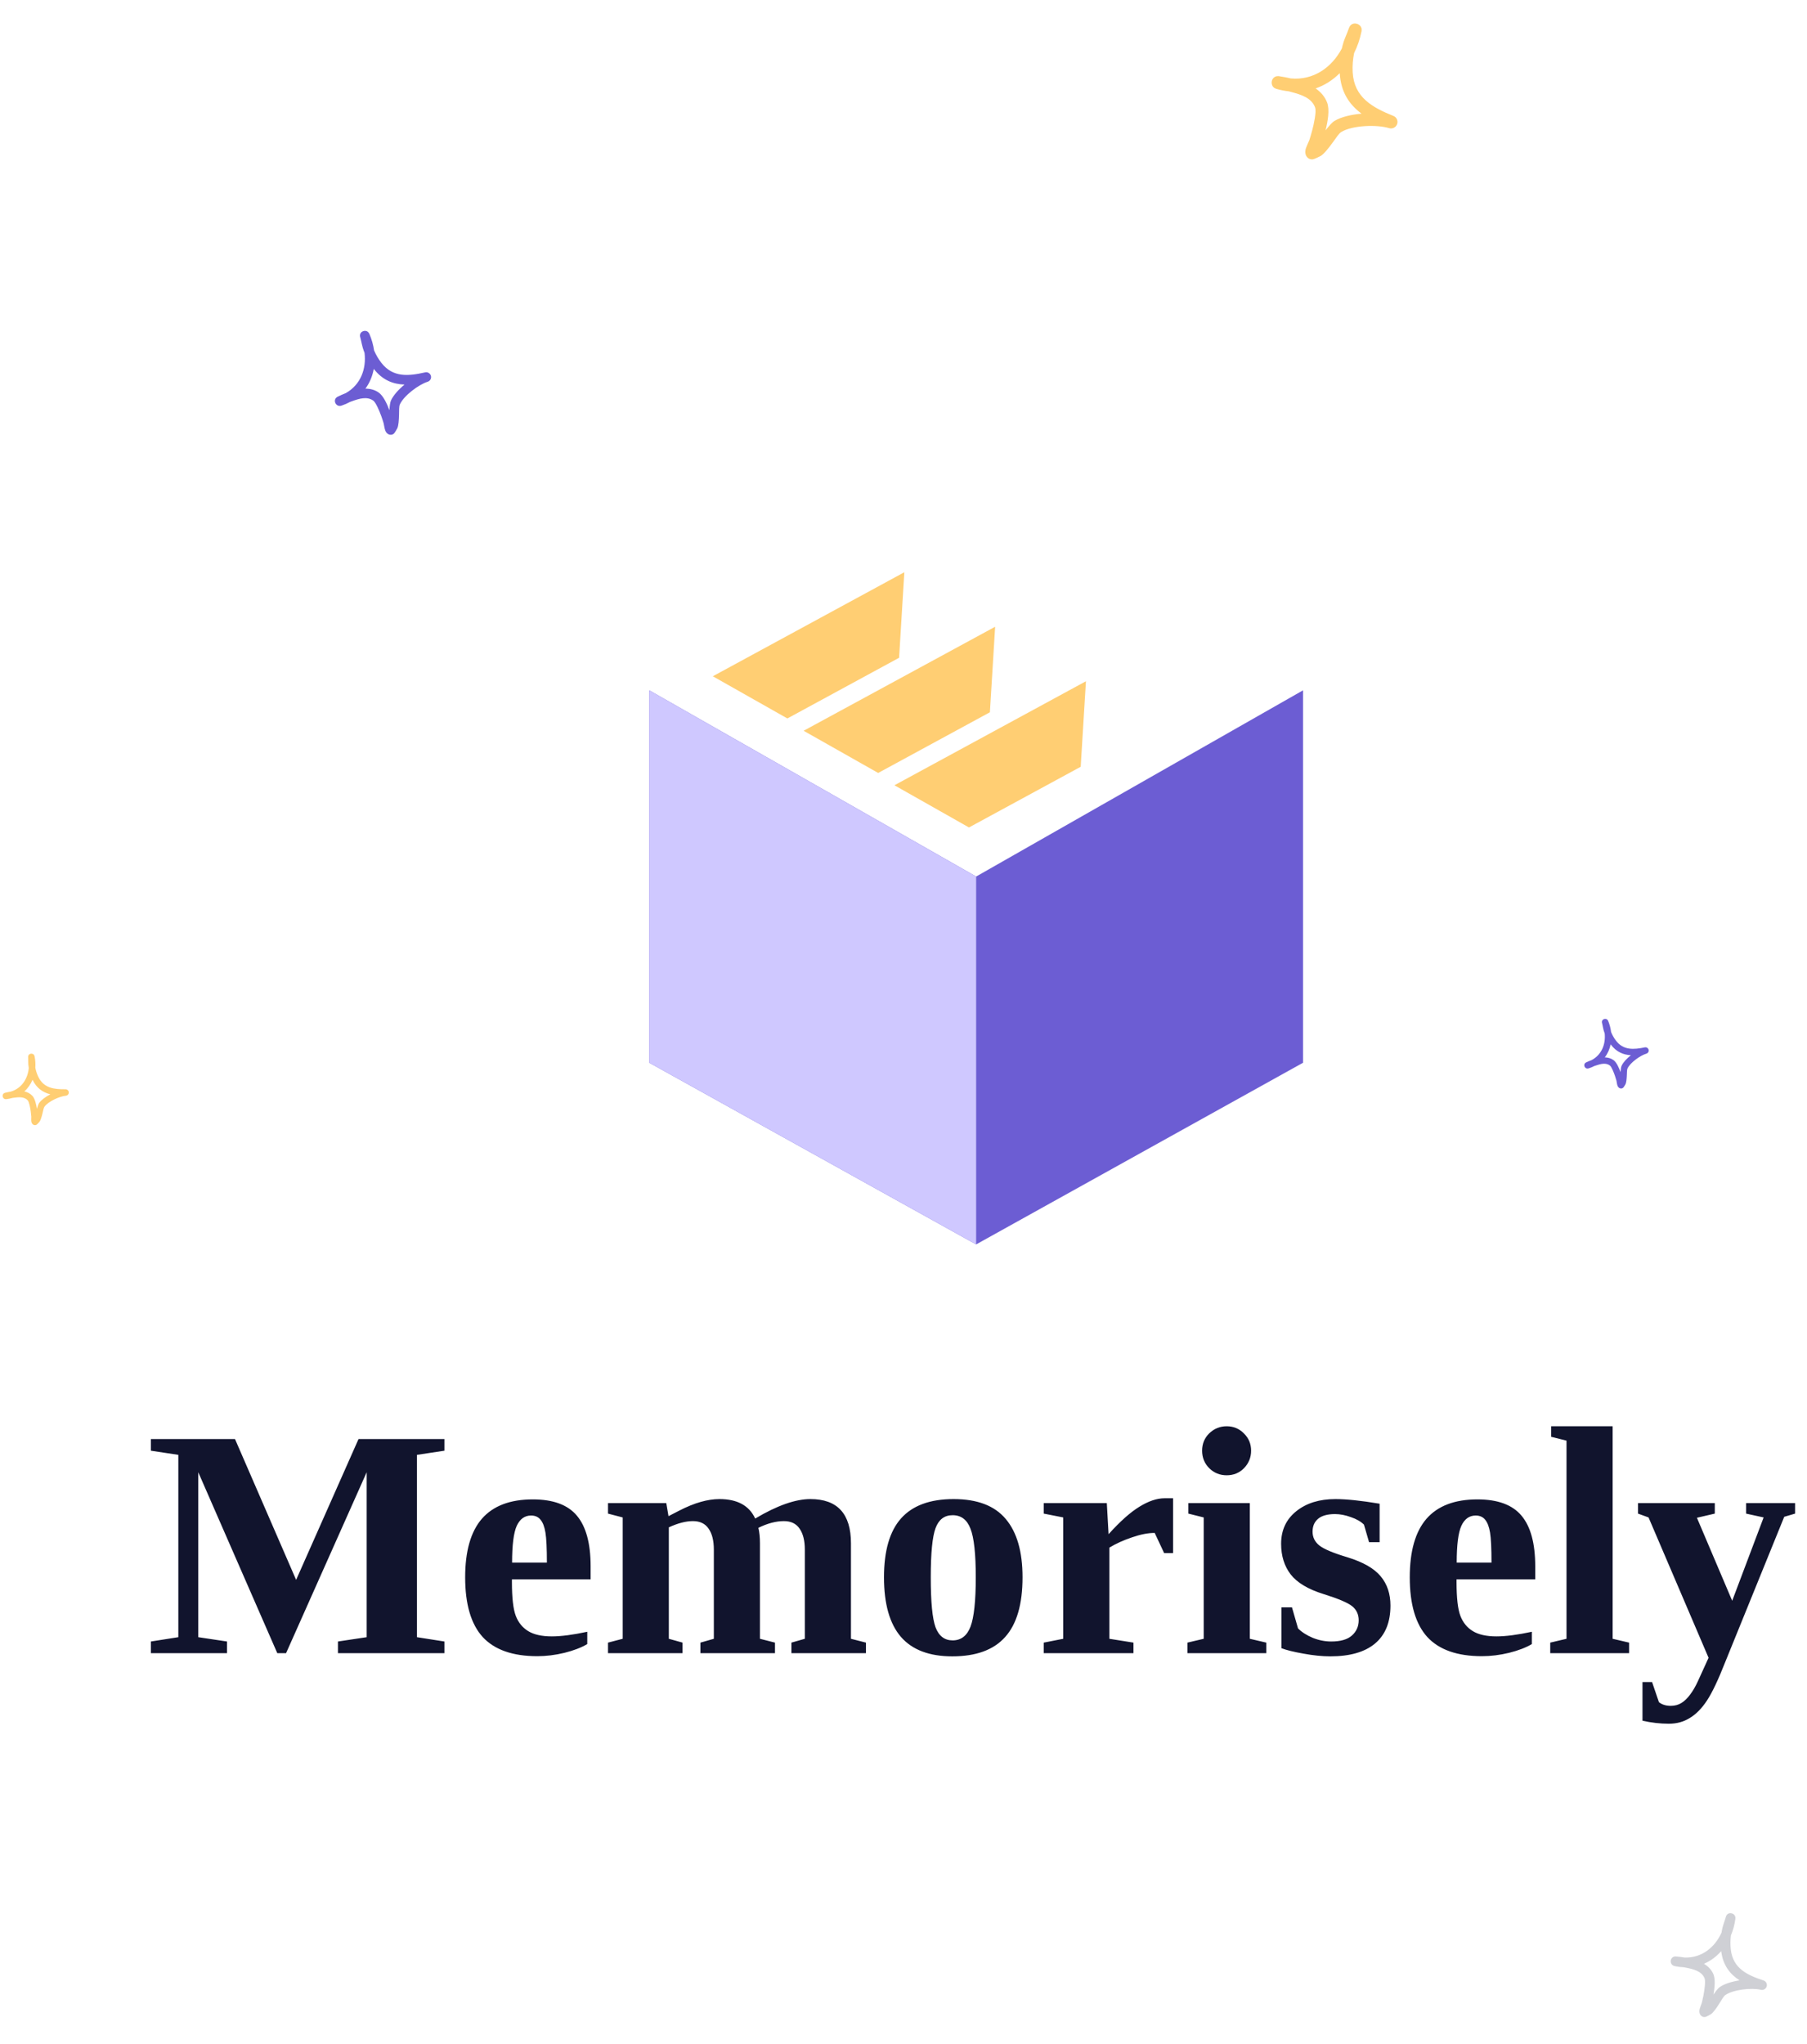 <svg width="199" height="225" viewBox="0 0 199 225" fill="none" xmlns="http://www.w3.org/2000/svg">
<path d="M71.5 76L107.5 96.5L143.5 76V117L107.5 137L71.5 117V76Z" fill="#6C5DD3"/>
<path d="M78.5 74.452L99.592 63L99.015 72.416L86.711 79.097L78.5 74.452Z" fill="#FFCE73"/>
<path d="M88.5 80.452L109.592 69L109.015 78.416L96.711 85.097L88.5 80.452Z" fill="#FFCE73"/>
<path d="M98.5 86.452L119.592 75L119.015 84.416L106.711 91.097L98.5 86.452Z" fill="#FFCE73"/>
<path d="M71.5 117V76L107.5 96.5V137L71.5 117Z" fill="#CFC8FF"/>
<path d="M31.504 182H30.537L21.836 162.084V180.242L25 180.717V182H16.615V180.717L19.639 180.242V160.168L16.615 159.711V158.428H25.879L32.611 173.932L39.484 158.428H48.941V159.711L45.918 160.168V180.242L48.941 180.717V182H37.217V180.717L40.381 180.242V162.084L31.504 182ZM58.68 165.072C60.918 165.072 62.535 165.67 63.531 166.865C64.539 168.061 65.043 169.918 65.043 172.438V173.879H56.377V174.16C56.377 175.906 56.518 177.148 56.799 177.887C57.08 178.625 57.537 179.188 58.17 179.574C58.803 179.961 59.67 180.154 60.772 180.154C61.803 180.154 63.103 179.984 64.674 179.645V180.998C64.029 181.385 63.191 181.707 62.16 181.965C61.141 182.211 60.145 182.334 59.172 182.334C56.465 182.334 54.461 181.631 53.16 180.225C51.871 178.807 51.227 176.615 51.227 173.65C51.227 170.768 51.842 168.617 53.072 167.199C54.315 165.781 56.184 165.072 58.68 165.072ZM58.486 166.848C57.783 166.848 57.256 167.229 56.904 167.99C56.565 168.752 56.395 170.1 56.395 172.033H60.227C60.227 170.463 60.174 169.361 60.068 168.729C59.963 168.084 59.781 167.609 59.523 167.305C59.277 167 58.932 166.848 58.486 166.848ZM73.621 166.918L74.816 166.303C76.457 165.459 77.928 165.037 79.228 165.037C81.197 165.037 82.51 165.752 83.166 167.182C85.568 165.752 87.596 165.037 89.248 165.037C92.225 165.037 93.713 166.66 93.713 169.906V180.418L95.365 180.84V182H87.156V180.84L88.633 180.418V170.592C88.633 169.607 88.439 168.84 88.053 168.289C87.678 167.738 87.103 167.463 86.33 167.463C85.463 167.463 84.525 167.709 83.518 168.201C83.635 168.693 83.693 169.262 83.693 169.906V180.418L85.346 180.84V182H77.137V180.84L78.613 180.418V170.592C78.613 169.607 78.42 168.84 78.033 168.289C77.658 167.738 77.084 167.463 76.311 167.463C75.537 167.463 74.652 167.691 73.656 168.148V180.418L75.168 180.84V182H66.959V180.84L68.576 180.418V167.059L66.959 166.637V165.477H73.375L73.621 166.918ZM112.609 173.65C112.609 176.615 111.971 178.807 110.693 180.225C109.428 181.643 107.488 182.352 104.875 182.352C102.344 182.352 100.457 181.637 99.215 180.207C97.973 178.766 97.352 176.58 97.352 173.65C97.352 170.732 97.978 168.57 99.232 167.164C100.498 165.746 102.426 165.037 105.016 165.037C107.629 165.037 109.545 165.77 110.764 167.234C111.994 168.688 112.609 170.826 112.609 173.65ZM107.459 173.65C107.459 171.072 107.266 169.291 106.879 168.307C106.504 167.311 105.848 166.812 104.91 166.812C104.008 166.812 103.381 167.287 103.029 168.236C102.678 169.186 102.502 170.99 102.502 173.65C102.502 176.357 102.678 178.191 103.029 179.152C103.393 180.113 104.02 180.594 104.91 180.594C105.836 180.594 106.492 180.09 106.879 179.082C107.266 178.062 107.459 176.252 107.459 173.65ZM122.084 168.904C123.35 167.498 124.48 166.49 125.477 165.881C126.484 165.26 127.404 164.949 128.236 164.949H129.186V170.979H128.201L127.164 168.764C126.426 168.764 125.588 168.928 124.65 169.256C123.713 169.572 122.887 169.947 122.172 170.381V180.418L124.826 180.84V182H114.947V180.84L117.092 180.418V167.059L114.947 166.637V165.477H121.891L122.084 168.904ZM137.641 180.418L139.451 180.84V182H130.768V180.84L132.561 180.418V167.059L130.873 166.637V165.477H137.641V180.418ZM132.385 159.711C132.385 158.949 132.648 158.311 133.176 157.795C133.715 157.279 134.354 157.021 135.092 157.021C135.842 157.021 136.475 157.285 136.99 157.812C137.518 158.328 137.781 158.961 137.781 159.711C137.781 160.449 137.523 161.088 137.008 161.627C136.492 162.154 135.854 162.418 135.092 162.418C134.342 162.418 133.703 162.16 133.176 161.645C132.648 161.117 132.385 160.473 132.385 159.711ZM153.127 176.762C153.127 178.602 152.559 179.996 151.422 180.945C150.297 181.883 148.656 182.352 146.5 182.352C145.609 182.352 144.625 182.252 143.547 182.053C142.48 181.865 141.672 181.666 141.121 181.455V176.955H142.281L142.949 179.275C143.359 179.686 143.898 180.031 144.566 180.312C145.234 180.582 145.914 180.717 146.605 180.717C147.625 180.717 148.381 180.5 148.873 180.066C149.377 179.621 149.629 179.059 149.629 178.379C149.629 177.734 149.389 177.219 148.908 176.832C148.428 176.445 147.379 176 145.762 175.496C144.062 174.969 142.855 174.248 142.141 173.334C141.438 172.42 141.086 171.295 141.086 169.959C141.086 168.459 141.643 167.264 142.756 166.373C143.869 165.482 145.305 165.037 147.062 165.037C148.27 165.037 149.893 165.207 151.932 165.547V169.783H150.771L150.209 167.85C149.869 167.51 149.389 167.234 148.768 167.023C148.158 166.801 147.578 166.689 147.027 166.689C146.184 166.689 145.557 166.865 145.146 167.217C144.748 167.557 144.549 168.025 144.549 168.623C144.549 169.244 144.801 169.754 145.305 170.152C145.809 170.551 146.846 170.984 148.416 171.453C150.127 171.98 151.34 172.678 152.055 173.545C152.77 174.4 153.127 175.473 153.127 176.762ZM162.707 165.072C164.945 165.072 166.562 165.67 167.559 166.865C168.566 168.061 169.07 169.918 169.07 172.438V173.879H160.404V174.16C160.404 175.906 160.545 177.148 160.826 177.887C161.107 178.625 161.564 179.188 162.197 179.574C162.83 179.961 163.697 180.154 164.799 180.154C165.83 180.154 167.131 179.984 168.701 179.645V180.998C168.057 181.385 167.219 181.707 166.188 181.965C165.168 182.211 164.172 182.334 163.199 182.334C160.492 182.334 158.488 181.631 157.188 180.225C155.898 178.807 155.254 176.615 155.254 173.65C155.254 170.768 155.869 168.617 157.1 167.199C158.342 165.781 160.211 165.072 162.707 165.072ZM162.514 166.848C161.811 166.848 161.283 167.229 160.932 167.99C160.592 168.752 160.422 170.1 160.422 172.033H164.254C164.254 170.463 164.201 169.361 164.096 168.729C163.99 168.084 163.809 167.609 163.551 167.305C163.305 167 162.959 166.848 162.514 166.848ZM177.596 180.418L179.406 180.84V182H170.723V180.84L172.516 180.418V158.604L170.828 158.182V157.021H177.596V180.418ZM188.16 182.51L181.551 167.059L180.391 166.637V165.477H188.846V166.637L186.877 167.094L190.762 176.234L194.225 167.059L192.291 166.637V165.477H197.688V166.637L196.492 166.988L189.971 183.037C189.221 184.947 188.564 186.33 188.002 187.186C187.439 188.053 186.812 188.697 186.121 189.119C185.441 189.553 184.662 189.77 183.783 189.77C182.834 189.77 181.867 189.658 180.883 189.436V185.182H181.938L182.693 187.396C183.033 187.666 183.467 187.801 183.994 187.801C184.439 187.801 184.832 187.695 185.172 187.484C185.512 187.273 185.828 186.969 186.121 186.57C186.426 186.172 186.713 185.68 186.982 185.094C187.252 184.52 187.645 183.658 188.16 182.51Z" fill="#11142D"/>
<g clip-path="url(#clip0_33661_7414)">
<path fill-rule="evenodd" clip-rule="evenodd" d="M40.145 38.843C40.074 38.663 40.01 38.484 39.955 38.303C39.872 38.031 39.826 37.749 39.758 37.475C39.729 37.358 39.649 37.056 39.645 37.01C39.614 36.616 39.911 36.49 39.999 36.46C40.041 36.445 40.48 36.297 40.685 36.775C40.935 37.359 41.106 37.964 41.194 38.574C41.403 39.064 41.681 39.537 42.002 39.95C43.281 41.591 45.001 41.406 46.82 40.995C47.099 40.931 47.379 41.1 47.454 41.376C47.529 41.653 47.373 41.941 47.1 42.026C46.102 42.345 44.472 43.553 44.031 44.538C43.939 44.744 43.956 45.19 43.946 45.633C43.932 46.248 43.89 46.862 43.755 47.145C43.736 47.189 43.478 47.648 43.388 47.727C43.172 47.913 42.96 47.878 42.833 47.831C42.707 47.784 42.55 47.671 42.45 47.449C42.345 47.218 42.282 46.709 42.25 46.604C42.137 46.223 41.895 45.48 41.596 44.861C41.434 44.527 41.273 44.222 41.088 44.093C40.402 43.617 39.531 43.897 38.803 44.158C38.719 44.187 38.636 44.218 38.552 44.247C38.266 44.403 37.957 44.54 37.623 44.654C37.119 44.826 36.931 44.369 36.92 44.339C36.895 44.272 36.782 43.923 37.141 43.697C37.181 43.673 37.479 43.536 37.594 43.483C37.755 43.408 37.919 43.342 38.084 43.278C39.73 42.348 40.356 40.599 40.145 38.843ZM41.163 40.615C42.127 41.849 43.283 42.297 44.547 42.339L44.547 42.34C43.883 42.893 43.308 43.53 43.053 44.1C42.956 44.316 42.912 44.718 42.889 45.164C42.743 44.786 42.57 44.387 42.384 44.054C42.172 43.675 41.931 43.374 41.7 43.213C41.255 42.904 40.755 42.786 40.244 42.785C40.716 42.142 41.019 41.401 41.163 40.615Z" fill="#6C5DD3"/>
</g>
<g clip-path="url(#clip1_33661_7414)">
<path fill-rule="evenodd" clip-rule="evenodd" d="M176.721 113.78C176.676 113.659 176.636 113.539 176.602 113.418C176.55 113.235 176.523 113.047 176.482 112.863C176.464 112.785 176.415 112.582 176.413 112.552C176.397 112.289 176.597 112.209 176.656 112.19C176.685 112.18 176.979 112.088 177.109 112.409C177.268 112.802 177.373 113.208 177.424 113.616C177.556 113.945 177.735 114.264 177.943 114.543C178.773 115.655 179.922 115.556 181.14 115.307C181.327 115.268 181.511 115.385 181.557 115.569C181.604 115.755 181.496 115.945 181.312 115.998C180.643 116.197 179.54 116.979 179.232 117.63C179.168 117.766 179.173 118.063 179.16 118.358C179.143 118.768 179.106 119.177 179.013 119.364C178.999 119.393 178.82 119.695 178.76 119.746C178.613 119.868 178.472 119.841 178.388 119.808C178.305 119.775 178.202 119.697 178.138 119.548C178.071 119.392 178.036 119.053 178.017 118.982C177.946 118.727 177.795 118.228 177.604 117.811C177.502 117.587 177.398 117.381 177.277 117.293C176.826 116.966 176.242 117.14 175.753 117.304C175.696 117.322 175.64 117.342 175.584 117.36C175.392 117.46 175.183 117.547 174.959 117.618C174.621 117.726 174.502 117.419 174.495 117.399C174.48 117.354 174.409 117.12 174.652 116.974C174.678 116.959 174.879 116.871 174.957 116.837C175.064 116.79 175.175 116.748 175.286 116.708C176.396 116.111 176.837 114.954 176.721 113.78ZM177.375 114.976C178 115.812 178.764 116.126 179.606 116.171L179.606 116.171C179.156 116.531 178.764 116.948 178.586 117.325C178.519 117.467 178.484 117.735 178.463 118.031C178.371 117.777 178.261 117.509 178.141 117.285C178.005 117.029 177.848 116.825 177.697 116.715C177.404 116.502 177.073 116.417 176.732 116.409C177.056 115.987 177.268 115.497 177.375 114.976Z" fill="#6C5DD3"/>
</g>
<path fill-rule="evenodd" clip-rule="evenodd" d="M3.169 117.577C3.147 117.449 3.131 117.324 3.121 117.198C3.105 117.009 3.115 116.819 3.109 116.631C3.107 116.551 3.097 116.342 3.101 116.312C3.136 116.051 3.347 116.011 3.409 116.004C3.439 115.999 3.745 115.965 3.811 116.305C3.893 116.721 3.919 117.139 3.89 117.549C3.957 117.898 4.071 118.245 4.223 118.559C4.825 119.809 5.972 119.931 7.215 119.919C7.406 119.917 7.565 120.067 7.575 120.257C7.585 120.448 7.442 120.614 7.252 120.631C6.557 120.698 5.325 121.255 4.899 121.835C4.809 121.957 4.758 122.249 4.689 122.537C4.593 122.935 4.479 123.329 4.352 123.495C4.333 123.521 4.1 123.784 4.031 123.822C3.864 123.914 3.73 123.861 3.654 123.812C3.578 123.764 3.493 123.668 3.458 123.509C3.422 123.344 3.453 123.004 3.447 122.931C3.427 122.667 3.374 122.148 3.266 121.702C3.208 121.462 3.146 121.241 3.043 121.131C2.664 120.724 2.057 120.784 1.545 120.851C1.487 120.858 1.428 120.867 1.369 120.874C1.161 120.935 0.94 120.981 0.707 121.008C0.354 121.049 0.296 120.725 0.293 120.704C0.286 120.657 0.262 120.414 0.528 120.317C0.557 120.307 0.771 120.259 0.853 120.241C0.968 120.215 1.084 120.195 1.201 120.177C2.405 119.802 3.059 118.751 3.169 117.577ZM3.582 118.875C4.037 119.815 4.727 120.269 5.544 120.475H5.544C5.034 120.742 4.569 121.077 4.323 121.412C4.23 121.539 4.144 121.795 4.067 122.082C4.025 121.815 3.968 121.531 3.893 121.288C3.808 121.011 3.694 120.781 3.566 120.644C3.32 120.379 3.01 120.232 2.678 120.159C3.076 119.807 3.378 119.367 3.582 118.875Z" fill="#FFCE73"/>
<g clip-path="url(#clip2_33661_7414)">
<path fill-rule="evenodd" clip-rule="evenodd" d="M189.587 212.762C189.617 212.571 189.655 212.384 189.7 212.2C189.768 211.925 189.873 211.66 189.956 211.389C189.991 211.274 190.077 210.973 190.097 210.932C190.272 210.578 190.592 210.622 190.683 210.641C190.727 210.65 191.179 210.748 191.11 211.263C191.026 211.893 190.862 212.5 190.624 213.069C190.552 213.597 190.548 214.145 190.613 214.664C190.868 216.729 192.44 217.453 194.212 218.033C194.485 218.121 194.638 218.41 194.561 218.685C194.484 218.962 194.202 219.129 193.923 219.062C192.904 218.824 190.885 219.024 190.001 219.644C189.816 219.774 189.601 220.165 189.366 220.54C189.039 221.06 188.688 221.566 188.427 221.74C188.387 221.768 187.93 222.03 187.813 222.051C187.532 222.101 187.368 221.962 187.283 221.856C187.199 221.751 187.123 221.574 187.15 221.332C187.179 221.079 187.385 220.61 187.412 220.504C187.51 220.119 187.684 219.357 187.744 218.671C187.777 218.302 187.795 217.958 187.702 217.752C187.358 216.992 186.466 216.785 185.708 216.635C185.621 216.617 185.533 216.601 185.447 216.583C185.121 216.571 184.785 216.53 184.44 216.456C183.919 216.346 183.992 215.857 183.998 215.825C184.012 215.755 184.093 215.398 184.518 215.388C184.564 215.387 184.891 215.423 185.017 215.436C185.192 215.455 185.367 215.482 185.541 215.512C187.432 215.558 188.866 214.377 189.587 212.762ZM189.551 214.805C189.745 216.359 190.508 217.336 191.571 218.021L191.571 218.021C190.717 218.155 189.897 218.408 189.386 218.767C189.192 218.902 188.947 219.225 188.7 219.596C188.768 219.196 188.824 218.765 188.835 218.384C188.847 217.949 188.795 217.567 188.679 217.311C188.456 216.817 188.086 216.459 187.649 216.196C188.384 215.886 189.024 215.406 189.551 214.805Z" fill="#CFD0D5"/>
</g>
<g clip-path="url(#clip3_33661_7414)">
<path fill-rule="evenodd" clip-rule="evenodd" d="M147.772 5.339C147.83 5.087 147.896 4.843 147.973 4.603C148.089 4.242 148.252 3.898 148.386 3.546C148.443 3.396 148.585 3.003 148.615 2.951C148.88 2.495 149.3 2.582 149.42 2.616C149.478 2.631 150.071 2.803 149.933 3.482C149.765 4.312 149.492 5.105 149.125 5.841C148.982 6.536 148.928 7.265 148.967 7.962C149.122 10.732 151.149 11.835 153.454 12.765C153.81 12.906 153.988 13.305 153.861 13.663C153.733 14.025 153.343 14.222 152.978 14.108C151.643 13.7 148.939 13.786 147.708 14.531C147.45 14.688 147.13 15.189 146.784 15.667C146.302 16.33 145.79 16.972 145.427 17.18C145.372 17.213 144.741 17.52 144.583 17.539C144.205 17.58 143.998 17.38 143.895 17.232C143.792 17.084 143.707 16.842 143.765 16.522C143.826 16.189 144.142 15.584 144.188 15.445C144.352 14.941 144.652 13.942 144.794 13.036C144.87 12.548 144.925 12.092 144.82 11.81C144.43 10.767 143.262 10.413 142.266 10.146C142.152 10.114 142.037 10.085 141.923 10.053C141.492 10.007 141.048 9.923 140.596 9.794C139.912 9.601 140.054 8.957 140.064 8.915C140.088 8.823 140.229 8.355 140.794 8.379C140.856 8.383 141.287 8.46 141.454 8.489C141.686 8.529 141.915 8.581 142.145 8.636C144.657 8.866 146.67 7.424 147.772 5.339ZM147.542 8.055C147.662 10.139 148.589 11.507 149.942 12.513L149.942 12.513C148.794 12.616 147.68 12.878 146.968 13.31C146.698 13.473 146.344 13.88 145.982 14.351C146.109 13.825 146.222 13.257 146.27 12.751C146.325 12.174 146.29 11.661 146.159 11.31C145.905 10.633 145.446 10.124 144.887 9.735C145.893 9.388 146.788 8.806 147.542 8.055Z" fill="#FFCE73"/>
</g>
<defs>
<clipPath id="clip0_33661_7414">
<rect width="12" height="12" fill="white" transform="translate(35 37.535) rotate(-12.197)"/>
</clipPath>
<clipPath id="clip1_33661_7414">
<rect width="8" height="8" fill="white" transform="translate(173.31 112.838) rotate(-11.01)"/>
</clipPath>
<clipPath id="clip2_33661_7414">
<rect width="12" height="12" fill="white" transform="translate(185.84 209) rotate(18.663)"/>
</clipPath>
<clipPath id="clip3_33661_7414">
<rect width="16" height="16" fill="white" transform="translate(143.125) rotate(22.506)"/>
</clipPath>
</defs>
</svg>
